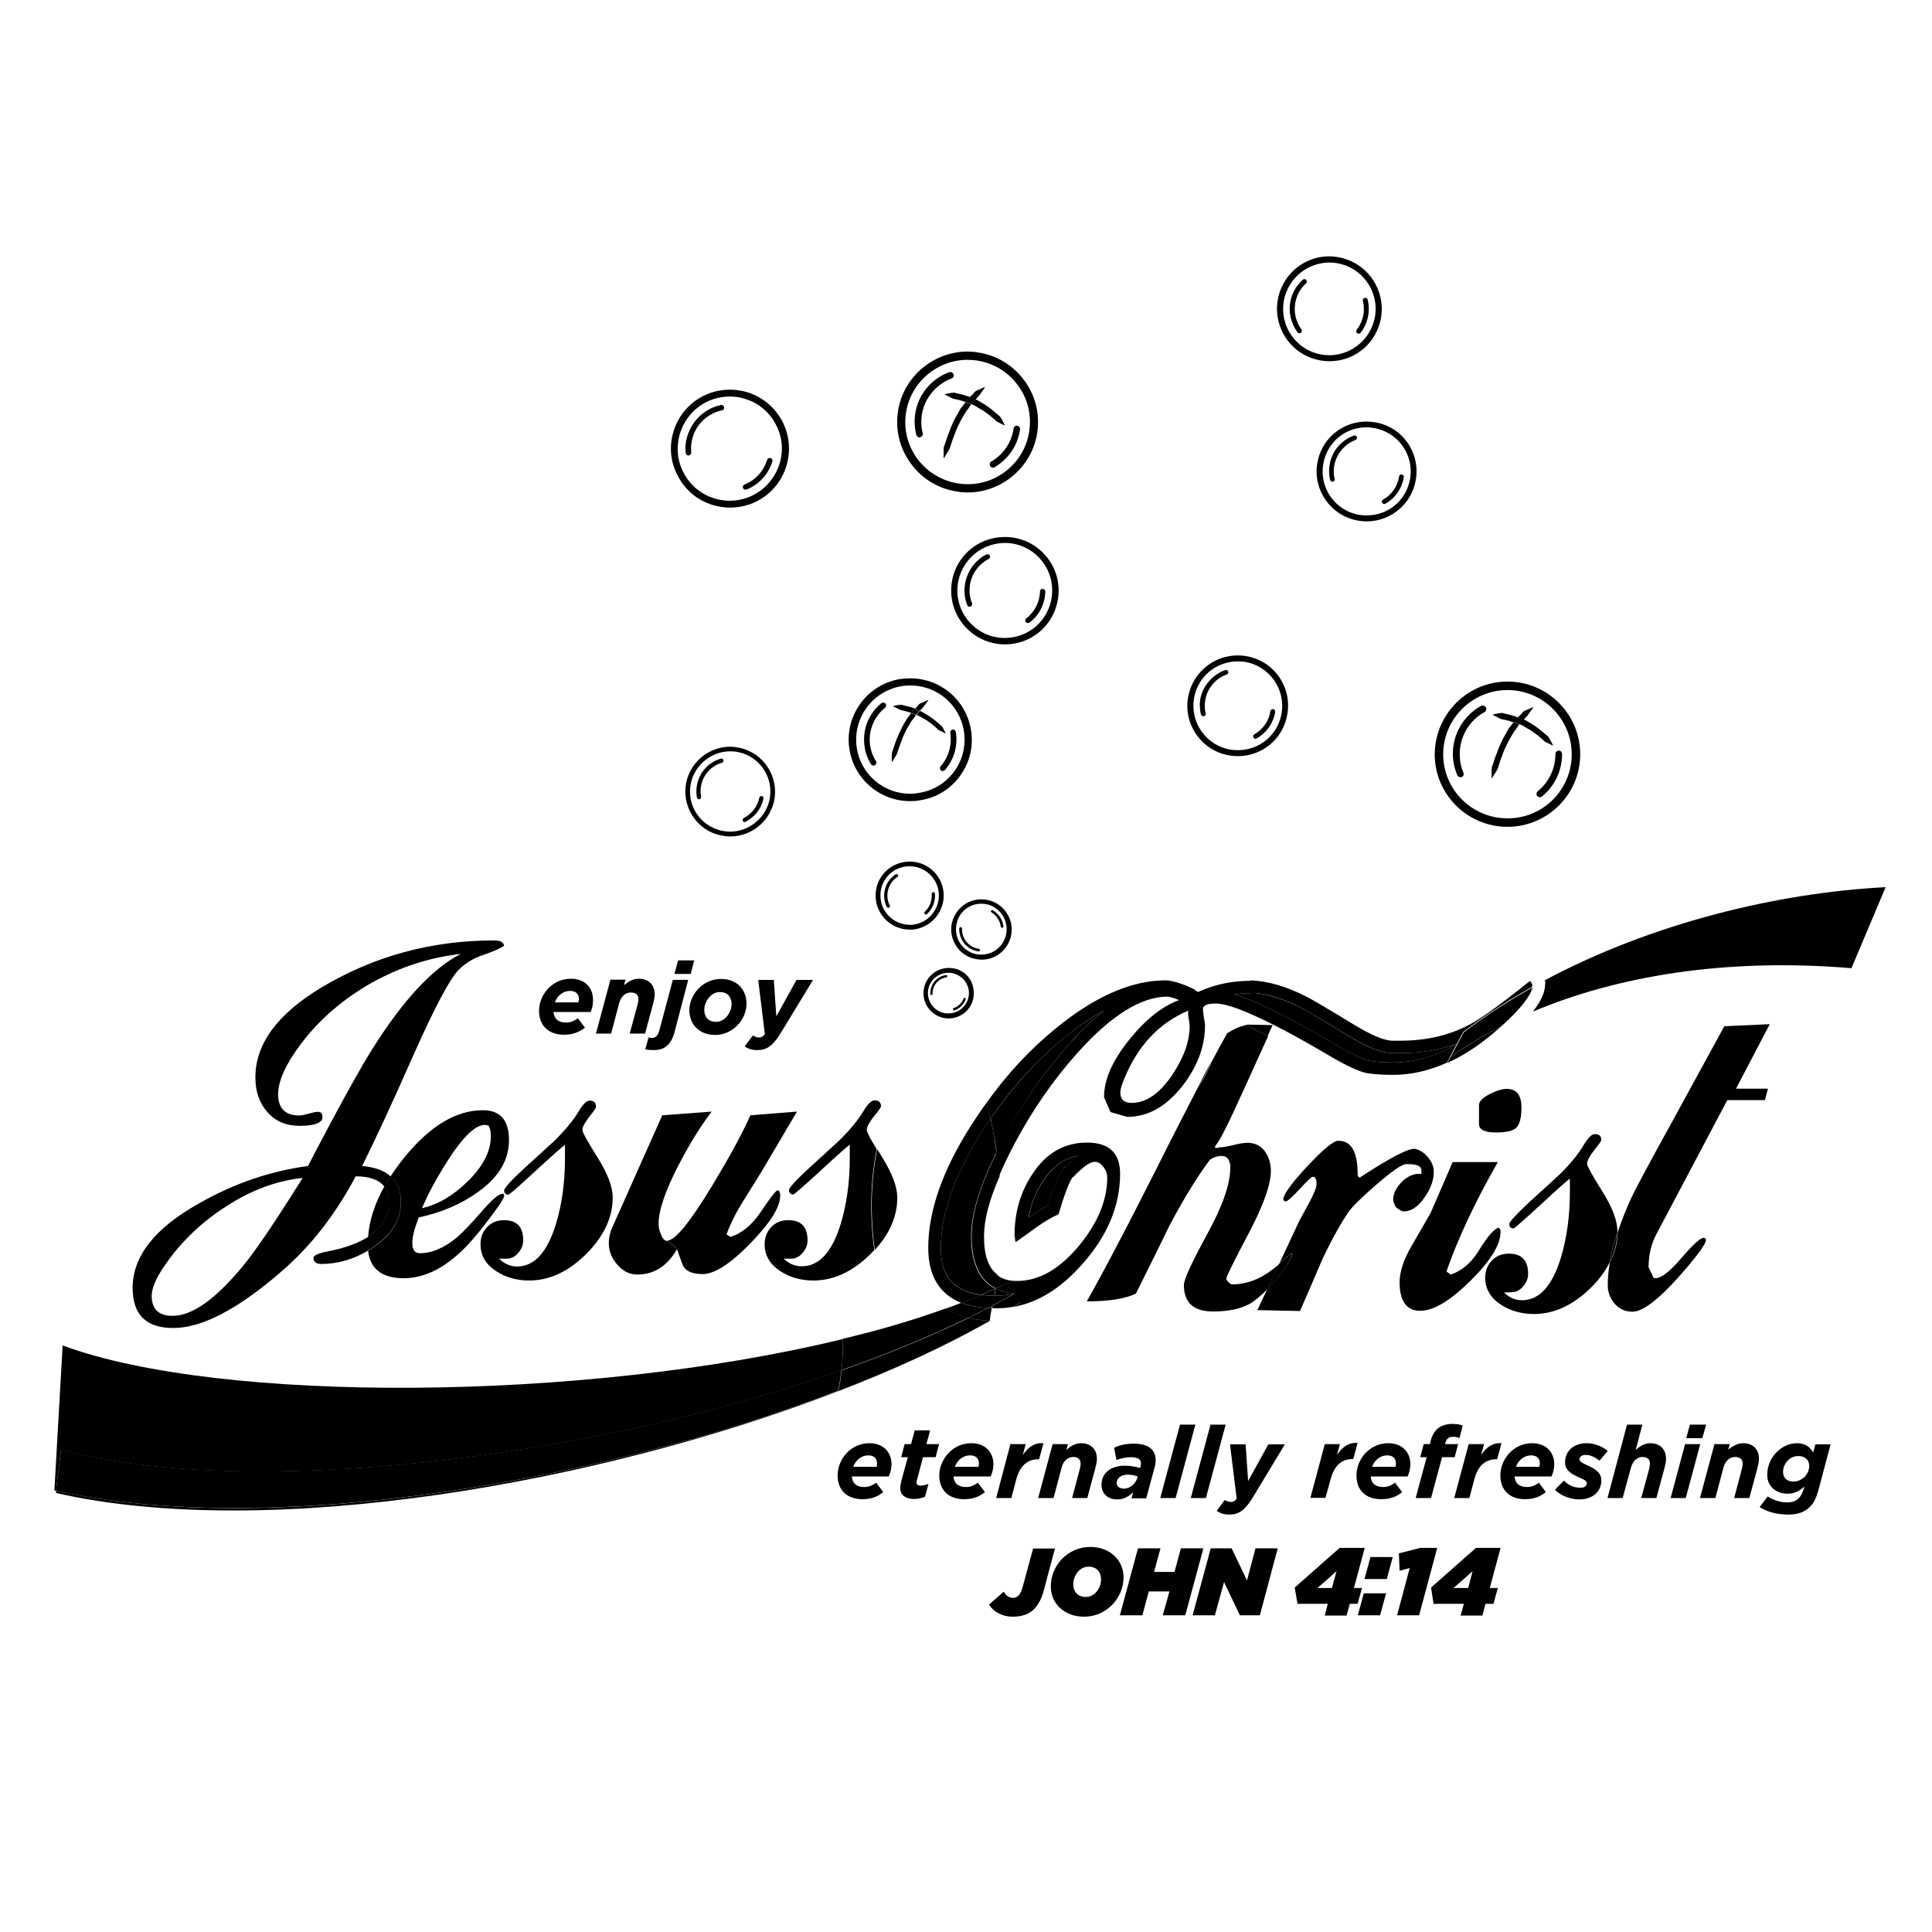 <svg version="1.1" id="Layer_1" xmlns="http://www.w3.org/2000/svg" xmlns:xlink="http://www.w3.org/1999/xlink" x="0px" y="0px"
	 width="70px" height="70px" viewBox="0 0 832.5 841.9" enable-background="new 0 0 832.5 841.9" xml:space="preserve">
<path class="dsn_path_col" fill="rgb(0, 0, 0)" d="M817,386.6l-14.9,35.3c-55.5-4.6-102.4,3.6-138.8,18.9c3.5-4.5,5.2-8.2,5.3-11.6l0.1-1.4l-0.3-0.6
	C714.8,402.4,769.8,389,817,386.6z"/>
<path class="dsn_path_col" fill="rgb(0, 0, 0)" d="M716.6,557c2.6,0,6.4-2.9,11.4-8.8c5-5.8,8.2-8.8,9.7-8.8c0.6,0,1,0.3,1,0.9c0,1.5-2.7,5.4-8.2,11.9
	c-10.9,12.9-18.9,19.4-23.8,19.4c-3.1,0-5.7-1.1-7.7-3.4c-2-2.3-3.1-5-3.1-8.1c0-3.1,0.3-6.4,0.9-9.9c2.2-4.2,3.3-8.6,3.4-13.1
	c1.5-4.5,3.3-9.2,5.6-14.3c1.5-3.4,7.6-14.9,18.5-34.6l22.4-41l19.8-0.9l-14.7,28.1h13.9l-1.3,5H748l-31,58.6
	c-2.2,4.2-3.3,9-3.3,14.2l2.1,4.5C716.2,557,716.5,557,716.6,557z"/>
<path class="dsn_path_col" fill="rgb(0, 0, 0)" d="M696.7,550.3c0.7-4.1,1.8-8.5,3.4-13.1C699.9,541.7,698.8,546.1,696.7,550.3z"/>
<path class="dsn_path_col" fill="rgb(0, 0, 0)" d="M658.3,482.7c0,4.4-0.8,7.2-2.2,8.7c-1.5,1.4-4.4,2.1-8.8,2.1c-5,0-7.5-1.2-7.5-3.7v-8.2c0-1.6,1.5-3.2,4.6-4.8
	c3.1-1.6,5.6-2.3,7.5-2.3C656.2,474.5,658.3,477.2,658.3,482.7z"/>
<path class="dsn_path_col" fill="rgb(0, 0, 0)" d="M650.7,563.2c2.2,2.2,4.8,3.4,7.8,3.4c7.6,0,13.2-6.2,17-18.6c2.6-8.7,3.9-18.2,3.9-28.4v-6c-1.2,0.9-5.6,4.7-12.9,11.5
	c-7.4,6.8-11.3,10.2-11.6,10.2c-1.2,0-1.9-0.6-1.9-1.9c0-1,3.1-4.3,9.3-10.1c4.1-3.7,8.3-7.5,12.5-11.4c4.6-4.5,8.1-8.7,10.6-12.9
	c1.9-3.2,3.5-4.8,4.9-4.8c1.9,0,2.8,0.9,2.8,2.6c0,0.4-1,1.8-3.1,4.4c-2,2.6-3.1,4.5-3.1,5.9c0,1,2.2,5,6.6,12
	c4.4,7,6.6,12.8,6.6,17.4c0,0.2,0,0.4,0,0.6c-1.6,4.6-2.7,9-3.4,13.1c-1.9,3.8-4.6,7.4-8.1,10.9c-7.7,7.6-16,11.5-24.8,11.5
	c-5.4,0-10.1-1.3-14.2-3.9c-4.7-3-7.1-7-7.1-11.9c0-3,1-5.5,2.9-7.5c1.9-2,4.4-3,7.4-3c5.6,0,8.4,2.9,8.4,8.8c0,2-0.7,3.8-2.2,5.5
	c-1.4,1.7-3.1,2.5-5.1,2.5C652.6,563.2,651.5,563.2,650.7,563.2z"/>
<path class="dsn_path_col" fill="rgb(0, 0, 0)" d="M665.4,344.8c4.9-4,7.7-9.9,7.7-16.2c0-0.8,0.6-1.5,1.5-1.5c0.8,0,1.4,0.7,1.4,1.5c0,7.2-3.2,14-8.8,18.5
	c-0.3,0.2-0.6,0.3-0.9,0.3c-0.4,0-0.9-0.2-1.2-0.6C664.7,346.2,664.8,345.3,665.4,344.8z"/>
<path class="dsn_path_col" fill="rgb(0, 0, 0)" d="M639.5,545.3c3.5-5.7,6.2-9.1,8.4-10.2h0.7c0.4,0.4,0.6,0.9,0.6,1.7c0,5.6-4.4,12.7-13.2,21.4c-8.8,8.7-16.1,13-21.8,13
	c-6,0-9-4.2-9-12.5c0-4.4,1.7-9.6,5-15.4l8.4-14.5c1-2.2,4.2-9.7,9.7-22.4h19.7c-10.1,17.7-17.5,33.6-22.4,47.7l1.9,1.3
	C632.3,553.8,636.3,550.4,639.5,545.3z"/>
<path class="dsn_path_col" fill="rgb(0, 0, 0)" d="M627.4,460.6c6.7-4.7,14.1-9.2,22-13.3c-7.8,7.1-15.6,12.4-23.5,15.9L627.4,460.6z"/>
<path class="dsn_path_col" fill="rgb(0, 0, 0)" d="M650.1,446.7c-0.2,0.2-0.5,0.4-0.7,0.6c-8,4.1-15.3,8.5-22,13.3l-1.4,2.7l7.1-13.4c9.4-7.2,19.4-13.7,30-19.6
	C662.2,434.1,657.9,439.6,650.1,446.7z"/>
<path class="dsn_path_col" fill="rgb(0, 0, 0)" d="M642.8,308.3c0.4,0.7,0.1,1.6-0.6,2c-6.7,3.7-10.8,10.7-10.8,18.3c0,2.8,0.5,5.6,1.6,8.1c0.3,0.8,0,1.7-0.8,1.9
	c-0.2,0.1-0.4,0.1-0.5,0.1c-0.6,0-1.1-0.4-1.4-0.9c-1.2-3-1.9-6.1-1.9-9.3c0-8.7,4.7-16.7,12.3-20.9
	C641.5,307.3,642.4,307.6,642.8,308.3z"/>
<path class="dsn_path_col" fill="rgb(0, 0, 0)" d="M680.2,328.7c0-15.4-12.5-28-28-28c-15.4,0-28,12.6-28,28c0,15.4,12.5,27.9,28,27.9C667.7,356.7,680.2,344.1,680.2,328.7z
	 M652.2,297c17.5,0,31.7,14.2,31.7,31.7c0,17.4-14.2,31.6-31.7,31.6s-31.7-14.2-31.7-31.6C620.6,311.2,634.8,297,652.2,297z"/>
<path class="dsn_path_col" fill="rgb(0, 0, 0)" d="M772.3,641.4c0,2.8,1.8,4.2,4.5,4.2c3.7,0,6.9-3.1,6.9-6.8c0-2.7-1.9-4.3-4.7-4.3C775.3,634.4,772.3,637.8,772.3,641.4z
	 M765.4,642.7c0-7.8,6.4-13.8,12.9-13.8c4,0,5.9,1.9,7.1,4.1l1-3.6h6.6l-5,18.9c-1.3,4.7-2.2,6.6-4.1,8.4c-2.2,2.2-5.1,3.3-9.4,3.3
	c-4.8,0-9.3-1.2-12.4-3.3l3.5-4.6c2.5,1.6,5.5,2.6,8.5,2.6c2.2,0,3.8-0.6,5.1-1.9c1-1,1.6-2.4,2.2-4.2l0.2-0.8
	c-2.5,2.2-4.5,3.1-7.4,3.1C769.6,650.9,765.4,648,765.4,642.7z"/>
<path class="dsn_path_col" fill="rgb(0, 0, 0)" d="M605,207.6c0.1-0.6,0.6-1,1.2-0.8c0.6,0.1,1,0.6,0.8,1.2c-0.8,4.9-3.7,9.1-8,11.5c-0.1,0.1-0.3,0.1-0.5,0.1
	c-0.4,0-0.7-0.2-0.9-0.5c-0.3-0.5-0.1-1.1,0.4-1.4C601.8,215.6,604.3,211.9,605,207.6z"/>
<path class="dsn_path_col" fill="rgb(0, 0, 0)" d="M591.3,130.6c1.2,5,0.1,10.3-3.1,14.4c-0.2,0.3-0.5,0.4-0.8,0.4c-0.3,0-0.5-0.1-0.7-0.2c-0.5-0.4-0.6-1-0.2-1.5
	c2.8-3.6,3.8-8.2,2.7-12.6c-0.1-0.6,0.2-1.2,0.8-1.3C590.6,129.7,591.1,130,591.3,130.6z"/>
<path class="dsn_path_col" fill="rgb(0, 0, 0)" d="M754.9,628.9c4.2,0,6.9,2.6,6.9,6.8c0,1.3-0.4,3-0.8,4.5l-3.4,12.6H751l3.4-12.9c0.2-0.7,0.3-1.5,0.3-2.1
	c0-1.9-1.2-2.9-3.3-2.9c-2.6,0-4.3,1.9-5.1,4.7l-3.5,13.2h-6.7l6.3-23.5h6.7l-0.7,2.4C750.2,630.3,752.3,628.9,754.9,628.9z"/>
<polygon class="dsn_path_col" fill="rgb(0, 0, 0)" points="738.8,620.8 737.1,626.7 730.1,626.7 731.7,620.8 "/>
<path class="dsn_path_col" fill="rgb(0, 0, 0)" d="M617.4,504.1c1.8,2.1,2.7,4.3,2.7,6.5c0,3.6-1.3,7.3-3.9,11c-2.8,4.2-5.9,6.3-9.3,6.3c-0.6,0-1.7-0.6-3.4-1.9
	c-0.7-1.5-1.1-2.6-1.1-3.2c0-2.8,1.4-5.5,4.1-8.1c2.7-2.5,5.5-3.5,8.2-3.1v-1.7c0-1.7-1.9-2.6-5.6-2.6H608c-1.8,0-6,3-12.8,8.8
	c-6.8,5.9-10.9,10-12.4,12.2c-3.7,5.6-7.6,12.6-11.5,21c-3.1,7.3-6.3,14.7-9.5,22l-18.6-0.4l4.5-9.5c0.9-1,1.9-2,2.9-3.1
	c4.5-5.1,7.1-9.1,7.7-11.9l-0.4-0.2c-2,1.7-3.8,3.2-5.1,4.4l8.7-18.6c1-1.9,2.5-4.6,4.5-8.3c2-3.7,3-6.3,3-7.9c0-2-0.6-3-1.7-3
	c-0.5,0-2.4,1.8-5.7,5.4c-3.3,3.6-5.4,5.4-6.2,5.4c-0.1-0.2-0.4-0.3-0.7-0.4l-0.2-0.6c0.1-2.2,3.6-7,10.5-14.4
	c6.9-7.4,11.4-11.1,13.5-11.1c5.6,0,8.4,4.8,8.4,14.3c0,1.1,0.3,1.7,1,1.7c12.7-8.3,20.6-12.5,23.7-12.5
	C613.6,500.9,615.6,502,617.4,504.1z"/>
<path class="dsn_path_col" fill="rgb(0, 0, 0)" d="M576.7,203c-0.3,1.9-0.3,3.8,0.2,5.7c0.1,0.5-0.2,1.1-0.7,1.2c-0.1,0-0.2,0-0.3,0c-0.4,0-0.9-0.3-1-0.8
	c-0.5-2.2-0.6-4.3-0.2-6.5c0.9-5.9,5-10.8,10.6-12.8c0.5-0.2,1.1,0.1,1.3,0.6c0.2,0.5-0.1,1.1-0.6,1.3
	C581.1,193.6,577.6,197.9,576.7,203z"/>
<polygon class="dsn_path_col" fill="rgb(0, 0, 0)" points="736.2,629.3 729.9,652.8 723.3,652.8 729.6,629.3 "/>
<path class="dsn_path_col" fill="rgb(0, 0, 0)" d="M612.3,208.9c-1.7,10.6-10.8,18.3-21.5,18.3c-1.2,0-2.3-0.1-3.5-0.3c-11.8-1.9-19.9-13.1-18-24.9
	c1.7-10.6,10.7-18.3,21.5-18.3c1.1,0,2.3,0.1,3.5,0.3C606.2,185.8,614.2,197,612.3,208.9z M590.9,224.6c9.5,0,17.4-6.8,18.9-16.1
	c1.7-10.4-5.4-20.3-15.9-22c-1-0.2-2.1-0.3-3.1-0.3c-9.5,0-17.4,6.8-18.9,16.2c-1.7,10.4,5.4,20.3,15.9,22
	C588.8,224.5,589.9,224.6,590.9,224.6z"/>
<path class="dsn_path_col" fill="rgb(0, 0, 0)" d="M550.5,558.5c-1,1.1-2,2.2-2.9,3.1l5.1-10.9c1.4-1.2,3.1-2.6,5.1-4.4l0.4,0.2C557.6,549.4,555.1,553.4,550.5,558.5z"/>
<path class="dsn_path_col" fill="rgb(0, 0, 0)" d="M549.9,446.7l-2.2,4.7c-3.9-2-7.2-3.5-9.9-4.7c0.7-0.1,1.2-0.2,1.8-0.2C540.1,446.5,543.5,446.6,549.9,446.7z"/>
<path class="dsn_path_col" fill="rgb(0, 0, 0)" d="M630.3,454.8c-9.3,5.5-18.7,8.2-27.9,8.2c-4.2,0-7.5-0.2-10-0.7c-1.7-0.3-5.9-1.6-15.5-7.3c-23.6-13.8-36.3-19.5-43.8-21.7
	c2.3-0.3,4.7-0.5,7-0.5l1.8-0.1c6.1,0.6,12.9,2.7,20.4,6.5c1.1,0.5,5.1,2.8,20.6,12.2c8.4,5.1,14.5,7.5,19.3,7.5h3.5
	C614.5,458.9,622.7,457.5,630.3,454.8z"/>
<path class="dsn_path_col" fill="rgb(0, 0, 0)" d="M559.9,138.1c0.5,2,1.3,3.8,2.5,5.4c0.3,0.5,0.3,1.1-0.2,1.5c-0.2,0.1-0.4,0.2-0.7,0.2c-0.3,0-0.7-0.2-0.8-0.4
	c-1.4-1.9-2.3-3.9-2.9-6.2c-1.5-6.1,0.5-12.5,5.2-16.7c0.4-0.4,1.1-0.4,1.5,0.1c0.4,0.4,0.4,1.1-0.1,1.5
	C560.4,127.1,558.7,132.7,559.9,138.1z"/>
<path class="dsn_path_col" fill="rgb(0, 0, 0)" d="M579.3,154.2c10.8-2.6,17.5-13.5,14.9-24.3c-2.2-9.1-10.3-15.5-19.6-15.5c-1.6,0-3.1,0.2-4.7,0.6
	c-10.8,2.6-17.5,13.5-14.9,24.3c2.2,9.1,10.2,15.5,19.6,15.5C576.2,154.8,577.7,154.6,579.3,154.2z M596.8,129.3
	c2.9,12.3-4.6,24.6-16.9,27.5c-1.7,0.4-3.5,0.6-5.3,0.6c-10.6,0-19.7-7.2-22.2-17.5c-2.9-12.3,4.6-24.6,16.9-27.6
	c1.7-0.4,3.5-0.6,5.3-0.6C585.2,111.8,594.3,119,596.8,129.3z"/>
<path class="dsn_path_col" fill="rgb(0, 0, 0)" d="M721.3,635.7c0,1.3-0.4,3-0.8,4.5l-3.4,12.6h-6.6l3.5-12.9c0.1-0.7,0.3-1.5,0.3-2.1c0-1.9-1.2-2.9-3.2-2.9
	c-2.6,0-4.3,1.9-5.1,4.7l-3.6,13.2h-6.6l8.5-32h6.7l-2.9,11c1.7-1.5,3.8-2.9,6.4-2.9C718.6,628.9,721.3,631.5,721.3,635.7z"/>
<path class="dsn_path_col" fill="rgb(0, 0, 0)" d="M539.4,568.4c-4,2.1-9.1,3.1-15.5,3.1c-8.4,0-12.7-3.8-12.7-11.5c0-2.5,3.4-9.8,10.1-22.1c6.7-12.2,10.1-21.9,10.1-28.8
	v-2.2l-0.2,0.2c-0.3-2.2-1.5-3.4-3.7-3.4c-0.3,0-0.5,0-0.8,0.1l-0.3-3.8c1.3,0,3.4-0.3,6.2-1c2.8-0.7,4.9-1,6.3-1
	c3.2,0,5.7,1.2,7.5,3.6c1.8,2.5,2.7,5.3,2.7,8.7c0,5.8-3.2,14.9-9.7,27.2c-6.5,12.3-9.7,18.8-9.7,19.6c0,0.7,0.7,1.6,2.2,2.6
	c6.5,0,12.4-2.2,17.9-6.5c0.7-0.5,1.7-1.3,2.9-2.3l-5.1,10.9C544.4,565,541.7,567.2,539.4,568.4z"/>
<path class="dsn_path_col" fill="rgb(0, 0, 0)" d="M526.7,503.8c-1.4,0.1-2.8,0.7-4.2,1.6c-5.7,7.7-11.5,17.2-17.5,28.5c-1.4,3-6.3,12.9-14.7,29.8c-4.5,2.2-11.6,3.4-21.4,3.4
	c4-7.1,8.9-16.2,14.7-27.3c4.8-9.1,10.1-19.6,16.1-31.4c6.7-13.4,12.7-25,17.8-34.9c2.6-3.6,4.5-7.4,6-11.2v0
	c2.5-4.6,4.6-8.6,6.6-12.1c2.9-1.8,5.6-3,7.9-3.4c2.7,1.2,6,2.7,9.9,4.7l-10.5,23.1c-6.8,15.1-10.9,23.2-12.3,24.4l-0.4,0.8l0.2,0.4
	h1.7L526.7,503.8z"/>
<path class="dsn_path_col" fill="rgb(0, 0, 0)" d="M550.1,309c0.6,0.1,0.9,0.6,0.9,1.2c-0.8,4.9-3.8,9.2-8.1,11.6c-0.2,0.1-0.4,0.1-0.5,0.1c-0.4,0-0.7-0.2-0.9-0.5
	c-0.3-0.5-0.1-1.1,0.4-1.4c3.8-2.2,6.4-5.9,7-10.2C549.1,309.3,549.6,308.9,550.1,309z"/>
<path class="dsn_path_col" fill="rgb(0, 0, 0)" d="M517.4,473.5c2.1-4.1,4.1-7.8,6-11.2C521.9,466.1,519.9,469.8,517.4,473.5z"/>
<path class="dsn_path_col" fill="rgb(0, 0, 0)" d="M686.7,638.4c3.1,1.4,6.4,3,6.4,6.7c0,5.1-4,8.3-9.6,8.3c-3.6,0-7.8-1.4-10.6-4.2l3.9-4c2.4,2.5,5.1,3.1,7.2,3.1
	c1.7,0,2.8-0.7,2.8-2c0-0.9-1.1-1.5-2.7-2.2c-3.7-1.6-6.8-3.1-6.8-6.9c0-4.7,3.6-8.3,9.4-8.3c3.8,0,7.3,1.7,9.2,3.4l-3.6,4.2
	c-2.3-1.8-4.2-2.5-6.1-2.5c-1.6,0-2.6,0.8-2.6,2C683.6,636.8,684.7,637.5,686.7,638.4z"/>
<path class="dsn_path_col" fill="rgb(0, 0, 0)" d="M529.2,292c0.5-0.2,1.1,0.1,1.3,0.6c0.2,0.6-0.1,1.1-0.6,1.3c-5,1.8-8.6,6.1-9.4,11.3c-0.3,1.9-0.3,3.9,0.2,5.7
	c0.1,0.6-0.2,1.1-0.8,1.2c-0.1,0-0.1,0-0.3,0c-0.4,0-0.9-0.3-1-0.8c-0.5-2.1-0.6-4.4-0.3-6.5C519.4,298.9,523.6,294,529.2,292z"/>
<path class="dsn_path_col" fill="rgb(0, 0, 0)" d="M553.8,310.7c1.7-10.6-5.5-20.5-16-22.3c-1.1-0.1-2.1-0.2-3.1-0.2c-9.5,0-17.6,6.8-19.1,16.2c-1.7,10.6,5.4,20.5,16,22.3
	c1,0.1,2.1,0.2,3.1,0.2C544.3,326.9,552.3,320.1,553.8,310.7z M534.7,285.6c1.2,0,2.4,0.1,3.5,0.3c12,1.9,20.1,13.2,18.1,25.2
	c-1.7,10.7-10.8,18.4-21.6,18.4c-1.2,0-2.4-0.1-3.6-0.3c-11.9-1.9-20.1-13.2-18.1-25.2C514.8,293.4,523.9,285.6,534.7,285.6z"/>
<path class="dsn_path_col" fill="rgb(0, 0, 0)" d="M637,684.7l-8.3,7.3h6.4L637,684.7z M649.2,674.5l-4.7,17.5h3.5l-1.9,6.9h-3.5l-1.3,5.1h-9.5l1.4-5.1H620l-1.1-7.1
	l19.6-17.3H649.2z"/>
<path class="dsn_path_col" fill="rgb(0, 0, 0)" d="M655.3,643.4c0.2,2.8,1.9,4.6,5.4,4.6c1.8,0,3.3-0.5,5.2-1.9l3,4.1c-2.1,1.8-5,3.1-9,3.1c-6.7,0-10.8-3.9-10.8-10.4
	c0-6.8,5.5-14,13.9-14c6.1,0,9.6,4,9.6,9.2c0,1.6-0.4,3.5-1.2,5.3H655.3z M662.5,634.2c-3,0-5.5,2-6.6,5h10.2
	c0.1-0.4,0.2-0.9,0.2-1.5C666.4,635.8,665.2,634.2,662.5,634.2z"/>
<polygon class="dsn_path_col" fill="rgb(0, 0, 0)" points="604.9,676.9 614.3,674.5 621.6,674.5 613.7,703.9 604.1,703.9 609.6,683.3 605.2,684.5 "/>
<polygon class="dsn_path_col" fill="rgb(0, 0, 0)" points="602.2,678.5 599.6,688.1 589.9,688.1 592.5,678.5 "/>
<path class="dsn_path_col" fill="rgb(0, 0, 0)" d="M476.5,440.3c-5,3.9-10.1,8.8-15.3,14.7c-10.9,12.2-20.5,25.9-28.3,40.7c-1.2,2.2-2.3,4.3-3.3,6.4c-0.2-1.2-0.3-2.3-0.5-3.5
	c-0.7-4.2-1.4-7.8-2.1-11.1c9.5-13.9,20.4-25.9,32.5-35.7C465.2,447.2,471,443.3,476.5,440.3z"/>
<polygon class="dsn_path_col" fill="rgb(0, 0, 0)" points="599.3,694.3 596.7,703.9 587,703.9 589.6,694.3 "/>
<path class="dsn_path_col" fill="rgb(0, 0, 0)" d="M640.7,634.1c2.3-3.5,5.1-5.5,8.9-5.2l-1.9,7h-0.4c-4.4,0-7.9,2.5-9.5,8.6l-2.2,8.3H629l6.3-23.5h6.7L640.7,634.1z"/>
<path class="dsn_path_col" fill="rgb(0, 0, 0)" d="M506.2,468.3c5-7.5,7.5-14.5,7.5-21.2c0-0.6-0.1-1.7-0.4-3.2c-0.3-1.5-0.3-2.7-0.2-3.5c-13,5.5-22.4,15.7-28.3,30.7
	c-0.9,2.3-1.3,3.9-1.3,5c0,3,1.7,4.5,4.9,4.5C494.8,480.6,500.7,476.5,506.2,468.3z M602.4,463c9.2,0,18.6-2.8,27.9-8.2
	c-7.6,2.7-15.8,4.1-24.5,4.1h-3.5c-4.7,0-10.9-2.4-19.3-7.5c-15.5-9.4-19.6-11.7-20.6-12.2c-7.4-3.8-14.3-6-20.4-6.5l-1.8,0.1
	c-2.4,0-4.8,0.2-7,0.5c7.4,2.2,20.2,7.9,43.8,21.7c9.6,5.7,13.8,7.1,15.5,7.3C594.9,462.8,598.2,463,602.4,463z M461.2,455
	c5.3-5.9,10.3-10.8,15.3-14.7c-5.6,3-11.3,6.9-17.1,11.6c-12.1,9.8-23,21.7-32.5,35.7c-0.6-2.4-1.2-4.6-1.8-6.9
	c9.1-12.8,19.4-23.8,30.8-33c16.9-13.7,32.7-20.5,47.4-20.5c1.7,0,4.2,0.6,7.3,1.7c3.1,1.1,5.3,2.2,6.7,3.4
	c7.2-3.3,14.8-4.9,22.9-4.9v-0.2c7.5,0.3,15.7,2.6,24.6,7.2c2,1,9,5.1,21,12.4c7.3,4.4,12.8,6.7,16.4,6.7h3.5
	c11.3,0,21.5-2.4,30.5-7.3c4.9-2.6,13.4-8.8,25.5-18.5h0.7v0.2l0.6,1.1c0,0.4-0.1,0.7-0.1,1.1c-10.6,5.9-20.6,12.5-30,19.6
	l-7.1,13.4h0c-7.8,3.5-15.6,5.3-23.5,5.3c-4.5,0-8.1-0.3-11-0.7c-3.6-0.6-9.4-3.3-17.3-8c-9.2-5.4-17.2-9.9-24.1-13.3
	c-11.9-6-20.2-9.1-24.8-9.1c-3.7,0-5.6,0.8-5.6,2.4c0,0.7,0.1,1.9,0.4,3.6c0.3,1.6,0.5,2.8,0.5,3.5c0,9.2-3.3,18-9.9,26.5
	c-7,8.9-15,13.4-24,13.4l-7.3-2.1l-2.8-6.5c0-7.6,3.6-15.8,10.8-24.8c7.2-9,14.5-14.8,21.9-17.5c-2.5-1-4.2-1.5-5-1.5
	c-11.5,0-24.5,8.1-39,24.2c-10.7,11.9-19.9,25.2-27.6,39.7c-2.7,5.1-5,9.9-6.9,14.4c-0.3-3.5-0.7-7.1-1.2-10.6c1-2,2.1-4.2,3.3-6.4
	C440.7,480.9,450.3,467.2,461.2,455z"/>
<path class="dsn_path_col" fill="rgb(0, 0, 0)" d="M458.1,510.1c-1.2,1.8-3,5.3-6,15.2c-2.6,1.3-5.3,3-8.1,5l-0.4,0.3c0.9-6,3.1-11.3,6.5-16.3c4.1-6.1,9-9.6,15.1-10.7
	c-1.6,1.2-3.4,2.8-5.4,4.8l-0.9,0.4L458.1,510.1z"/>
<path class="dsn_path_col" fill="rgb(0, 0, 0)" d="M440.4,567.2c-1.1,0.7-2.2,1.4-3.4,2.2c0,0,0,0-0.1,0C438.1,568.7,439.3,568,440.4,567.2z"/>
<path class="dsn_path_col" fill="rgb(0, 0, 0)" d="M440.4,567.2c-1.1,0.7-2.3,1.4-3.4,2.2h0c-2.4,0.5-4.9,0.7-7.4,0.7c-0.7,0-1.4,0-2-0.1c0-0.3,0.1-0.6,0.2-1
	c3.1-1.7,6-3.3,9-4.9c0.2,0.3,0.4,0.6,0.6,0.8c0.3,0.3,0.6,0.7,0.9,0.9C438.8,566.4,439.6,566.8,440.4,567.2z"/>
<path class="dsn_path_col" fill="rgb(0, 0, 0)" d="M437.2,564.9c0.3,0.3,0.6,0.6,0.9,0.9C437.8,565.6,437.5,565.2,437.2,564.9z"/>
<path class="dsn_path_col" fill="rgb(0, 0, 0)" d="M438,563.6c-0.5,0.1-1,0.2-1.5,0.3c-0.1-0.1-0.2-0.3-0.3-0.4C436.8,563.6,437.4,563.6,438,563.6z"/>
<path class="dsn_path_col" fill="rgb(0, 0, 0)" d="M628.5,626.1c-1.8,0-2.8,0.8-3.3,2.5l-0.2,0.7h5.7l-1.5,5.7h-5.5l-4.8,17.8h-6.7L617,635h-2.8l1.5-5.7h2.7l0.3-1.3
	c1.3-5.2,4.6-7.5,9.5-7.5c1.9,0,3.5,0.3,4.5,0.7l-1.4,5.5C630.5,626.3,629.4,626.1,628.5,626.1z"/>
<path class="dsn_path_col" fill="rgb(0, 0, 0)" d="M436.2,563.5c0.1,0.1,0.2,0.3,0.3,0.4c-2.3,0.4-4.6,0.7-6.9,0.7c-0.3,0-0.6,0-0.9,0c0.2-1,0.3-2.1,0.5-3.1
	C431.5,562.7,433.9,563.3,436.2,563.5z"/>
<path class="dsn_path_col" fill="rgb(0, 0, 0)" d="M459.7,508.4c1.9-2,3.7-3.6,5.4-4.8c-6,1.1-11,4.6-15.1,10.7c-3.4,5-5.5,10.3-6.5,16.3l0.4-0.3c2.8-2,5.5-3.6,8.1-5
	c3-9.9,4.8-13.4,6-15.2l0.8-1.2L459.7,508.4z M463,512.9l-0.4,0.2c-1.6,2.5-3.6,7.8-6,16c-3,1.4-6.2,3.2-9.5,5.6l-8.9,6.4h-0.4
	c-0.2-1.5-0.4-2.4-0.4-2.8c0-10.2,2.7-19.2,8-27c5.9-8.9,13.8-13.4,23.5-13.4c9.7,0,14.5,4.5,14.5,13.6c0,13.9-5.5,27.1-16.6,39.5
	c-9.2,10.4-19.1,16.6-29.9,18.5c1.1-0.7,2.3-1.5,3.4-2.2c-0.8-0.4-1.6-0.9-2.2-1.4c-0.3-0.3-0.7-0.6-0.9-0.9
	c-0.2-0.2-0.4-0.5-0.6-0.8c0-0.1-0.1-0.1-0.2-0.2c0.5-0.1,1-0.2,1.5-0.3c-0.6,0-1.2,0-1.8-0.1c-0.9-1.4-1.4-2.9-1.5-4.7
	c-1.8,0.9-3.7,1.8-5.6,2.6c0.3-2,0.6-4,0.8-5.9c2.2,1.8,5.1,2.6,8.7,2.6c9.6,0,18.6-5.2,27.2-15.6c8.1-9.9,12.1-19.8,12.1-29.6
	c0-1.5-0.5-3-1.7-4.5c-1.1-1.5-2.3-2.2-3.7-2.2C470.4,506.2,467.3,508.4,463,512.9z"/>
<path class="dsn_path_col" fill="rgb(0, 0, 0)" d="M434.7,558.8c0,1.8,0.6,3.3,1.5,4.7c-2.2-0.2-4.7-0.8-7.1-2v0C431,560.6,432.9,559.7,434.7,558.8z"/>
<path class="dsn_path_col" fill="rgb(0, 0, 0)" d="M429.5,564.6c2.3,0,4.7-0.2,6.9-0.7c0.1,0.1,0.1,0.1,0.2,0.2c-2.9,1.6-5.9,3.3-9,4.9c0.2-1,0.4-1.9,0.6-2.9
	c0.1-0.5,0.2-1.1,0.3-1.6C428.9,564.6,429.2,564.6,429.5,564.6z"/>
<path class="dsn_path_col" fill="rgb(0, 0, 0)" d="M577.7,684.7l-8.3,7.3h6.3L577.7,684.7z M588.8,692l-1.9,6.9h-3.4l-1.4,5.1h-9.5l1.3-5.1h-13.2l-1.2-7.1l19.6-17.3h10.9
	l-4.7,17.5H588.8z"/>
<path class="dsn_path_col" fill="rgb(0, 0, 0)" d="M405.3,543.8c0-14.8,5.9-31.6,17.6-50.2c1.3-2.1,2.6-4.1,4-6.1c0.8,3.2,1.5,6.8,2.1,11.1c0.2,1.2,0.3,2.3,0.5,3.5
	c-7.3,14.9-11,27-11,36.7c0,13.6,4.9,19.9,10.5,22.7v0c-2,0.9-4.1,1.8-6.2,2.7C407.5,562.1,405.3,552.4,405.3,543.8z"/>
<path class="dsn_path_col" fill="rgb(0, 0, 0)" d="M429.1,561.5c-0.2,1-0.3,2.1-0.5,3.1c-2,0-3.9-0.2-5.7-0.4C425,563.3,427.1,562.4,429.1,561.5z"/>
<path class="dsn_path_col" fill="rgb(0, 0, 0)" d="M427.6,569c-0.1,0.3-0.1,0.6-0.2,1c-0.6,0-1.1,0-1.7,0C426.4,569.6,427,569.3,427.6,569z"/>
<path class="dsn_path_col" fill="rgb(0, 0, 0)" d="M427.5,570c-0.4,1.8-0.7,3.7-0.9,5.5c-3.4-0.1-6.4-0.5-9.3-1.2c2.9-1.4,5.7-2.8,8.5-4.3C426.3,570,426.9,570.1,427.5,570z"
	/>
<path class="dsn_path_col" fill="rgb(0, 0, 0)" d="M426.8,575.5c-0.1,0-0.1,0.1-0.2,0.1C426.7,575.5,426.7,575.5,426.8,575.5L426.8,575.5z"/>
<path class="dsn_path_col" fill="rgb(0, 0, 0)" d="M426.7,575.5c0,0-0.1,0.1-0.1,0.1c0,0,0-0.1,0-0.1C426.6,575.5,426.7,575.5,426.7,575.5z"/>
<path class="dsn_path_col" fill="rgb(0, 0, 0)" d="M426.6,575.5C426.6,575.5,426.6,575.5,426.6,575.5c-0.4,0.3-0.8,0.6-1.2,0.8c-18.7,10.5-40.7,20.6-64.8,29.8
	c0.7-2.9,1.1-5.9,1.5-9c0,0,0,0,0,0c19.8-6.9,38.4-14.6,55.3-22.8C420.2,575,423.2,575.4,426.6,575.5z"/>
<path class="dsn_path_col" fill="rgb(0, 0, 0)" d="M425.8,570c-4.4-0.3-8.2-1-11.5-2.3c3-1.1,5.8-2.3,8.6-3.5c1.7,0.3,3.6,0.4,5.7,0.4c-0.1,0.5-0.2,1.1-0.3,1.6
	c-0.2,0.9-0.4,1.9-0.6,2.9C427,569.3,426.4,569.6,425.8,570z"/>
<path class="dsn_path_col" fill="rgb(0, 0, 0)" d="M450.8,257.8c-0.1,5.3-2.6,10.3-6.9,13.5c-0.2,0.1-0.4,0.2-0.7,0.2c-0.3,0-0.6-0.1-0.9-0.4c-0.4-0.5-0.3-1.2,0.2-1.6
	c3.7-2.9,5.9-7.2,6-11.8c0-0.6,0.4-1.1,1.1-1.1C450.4,256.7,450.8,257.2,450.8,257.8z"/>
<path class="dsn_path_col" fill="rgb(0, 0, 0)" d="M424.1,538.8c0,8.2,1.9,13.8,5.9,16.7c-0.3,2-0.5,4-0.8,5.9c-5.6-2.8-10.5-9.1-10.5-22.7c0-9.7,3.6-21.8,11-36.7
	c0.5,3.5,0.8,7.1,1.2,10.6C426.3,523,424.1,531.7,424.1,538.8z"/>
<path class="dsn_path_col" fill="rgb(0, 0, 0)" d="M407.3,570.2c2.9,1.8,6.2,3.1,10,4c-16.9,8.2-35.4,15.9-55.3,22.8c0.5-4.3,0.7-8.9,0.6-13.6
	C378.6,579.6,393.6,575.2,407.3,570.2z"/>
<path class="dsn_path_col" fill="rgb(0, 0, 0)" d="M417.3,574.3c-3.8-0.9-7.1-2.2-10-4c2.4-0.8,4.7-1.7,6.9-2.6c3.3,1.3,7.1,2,11.5,2.3C423,571.4,420.2,572.8,417.3,574.3z"/>
<path class="dsn_path_col" fill="rgb(0, 0, 0)" d="M599.8,634.2c-3,0-5.5,2-6.6,5h10.2c0.2-0.4,0.2-0.9,0.2-1.5C603.6,635.8,602.5,634.2,599.8,634.2z M586.4,642.9
	c0-6.8,5.5-14,13.9-14c6.1,0,9.6,4,9.6,9.2c0,1.6-0.4,3.5-1.2,5.3h-16.1c0.2,2.8,1.9,4.6,5.4,4.6c1.8,0,3.3-0.5,5.2-1.9l3.1,4.1
	c-2.1,1.8-5,3.1-9,3.1C590.4,653.3,586.4,649.4,586.4,642.9z"/>
<path class="dsn_path_col" fill="rgb(0, 0, 0)" d="M439.8,187.2c-1,6.9-5.1,12.9-11.1,16.4c-0.3,0.1-0.5,0.2-0.7,0.2c-0.5,0-1-0.3-1.2-0.7c-0.4-0.7-0.2-1.6,0.5-2
	c5.3-3.1,8.8-8.3,9.7-14.4c0.1-0.8,0.8-1.3,1.6-1.2C439.4,185.7,439.9,186.4,439.8,187.2z"/>
<path class="dsn_path_col" fill="rgb(0, 0, 0)" d="M428,396.7c2.5,1.5,4.2,4.1,4.6,6.9c0.1,0.3-0.2,0.6-0.5,0.7c0,0,0,0-0.1,0c-0.3,0-0.6-0.2-0.6-0.6c-0.4-2.5-1.8-4.8-4-6.1
	c-0.3-0.2-0.4-0.5-0.2-0.8C427.3,396.6,427.7,396.5,428,396.7z"/>
<path class="dsn_path_col" fill="rgb(0, 0, 0)" d="M399.8,543.8c0-15.9,6.1-33.6,18.5-53.1c2.2-3.4,4.4-6.8,6.8-10c0.7,2.2,1.3,4.5,1.8,6.9c-1.4,2-2.7,4-4,6.1
	c-11.7,18.5-17.6,35.4-17.6,50.2c0,8.6,2.2,18.3,17.6,20.4c-2.8,1.2-5.7,2.4-8.6,3.5C404.7,564,399.8,556,399.8,543.8z"/>
<path class="dsn_path_col" fill="rgb(0, 0, 0)" d="M416.8,263.7c-0.9-2.2-1.3-4.5-1.2-6.9c0.2-6.4,3.8-12.2,9.5-15.2c0.5-0.2,1.2-0.1,1.5,0.5c0.3,0.6,0.1,1.2-0.5,1.5
	c-5,2.6-8.2,7.7-8.3,13.3c-0.1,2,0.3,4.1,1.1,6c0.2,0.5-0.1,1.2-0.6,1.4c-0.1,0-0.3,0.1-0.4,0.1C417.4,264.4,417,264.2,416.8,263.7z
	"/>
<path class="dsn_path_col" fill="rgb(0, 0, 0)" d="M566.3,652.8l6.3-23.5h6.6l-1.3,4.7c2.4-3.5,5.1-5.5,9-5.2l-1.9,7h-0.3c-4.5,0-7.8,2.5-9.5,8.6l-2.3,8.3H566.3z"/>
<polygon class="dsn_path_col" fill="rgb(0, 0, 0)" points="528.7,689.4 524.7,703.9 515,703.9 522.9,674.7 532,674.7 538.7,688.7 542.4,674.7 552.1,674.7 544.3,703.9 
	535.6,703.9 "/>
<path class="dsn_path_col" fill="rgb(0, 0, 0)" d="M418,413.3c-3-1.8-4.8-5.2-4.7-8.7c0-0.3,0.3-0.6,0.6-0.6c0.3,0,0.6,0.3,0.6,0.6v0.1c-0.1,3.1,1.5,6,4.1,7.6
	c1,0.6,2,1,3.2,1.1c0.3,0,0.5,0.3,0.5,0.7c0,0.3-0.3,0.5-0.6,0.5c0,0-0.1,0-0.1,0C420.3,414.4,419.1,413.9,418,413.3z"/>
<path class="dsn_path_col" fill="rgb(0, 0, 0)" d="M412.5,256.8c-0.3,11.4,8.7,20.9,20.1,21.2l0.5,0c11.3,0,20.4-8.8,20.7-20.2c0.3-11.4-8.7-20.9-20.1-21.2l-0.6,0
	C421.9,236.7,412.8,245.6,412.5,256.8z M409.8,256.8c0.3-12.8,10.6-22.8,23.4-22.8l0.6,0c12.9,0.3,23.2,11.1,22.8,24
	c-0.4,12.8-10.6,22.8-23.4,22.8l-0.6,0C419.7,280.4,409.5,269.7,409.8,256.8z"/>
<path class="dsn_path_col" fill="rgb(0, 0, 0)" d="M416.1,435.5c-0.8,2.3-2.6,4-4.9,4.8c-0.1,0-0.1,0-0.2,0c-0.2,0-0.4-0.1-0.4-0.4c-0.1-0.3,0-0.5,0.3-0.6
	c2-0.7,3.5-2.2,4.3-4.2c0.1-0.3,0.4-0.4,0.6-0.3C416.1,435,416.2,435.3,416.1,435.5z"/>
<path class="dsn_path_col" fill="rgb(0, 0, 0)" d="M416.2,416.3c-3-1.8-5.1-4.7-6-8.1c-0.9-3.4-0.3-6.9,1.5-9.9c2.4-4,6.6-6.4,11.3-6.4c2.4,0,4.8,0.7,6.8,1.9
	c3,1.8,5.1,4.7,6,8.1c0.8,3.4,0.3,6.9-1.5,9.9c-2.4,4-6.6,6.4-11.3,6.4C420.6,418.1,418.2,417.5,416.2,416.3z M412.2,407.6
	c0.7,2.9,2.5,5.3,5,6.8c1.7,1.1,3.7,1.6,5.7,1.6c3.9,0,7.5-2,9.5-5.4c1.5-2.6,2-5.5,1.2-8.4c-0.7-2.9-2.5-5.3-5-6.8
	c-1.7-1.1-3.7-1.6-5.7-1.6c-3.9,0-7.5,2-9.5,5.4C412,401.8,411.5,404.8,412.2,407.6z"/>
<path class="dsn_path_col" fill="rgb(0, 0, 0)" d="M411.8,318.9c1,6-0.7,12.1-4.8,16.7c-0.3,0.3-0.6,0.4-0.9,0.4c-0.3,0-0.6-0.1-0.8-0.3c-0.5-0.5-0.6-1.2-0.1-1.8
	c3.5-4,5-9.3,4.2-14.6c-0.1-0.7,0.4-1.3,1-1.4C411,317.8,411.7,318.3,411.8,318.9z"/>
<g>
	<path class="dsn_path_col" fill="rgb(0, 0, 0)" d="M421.4,170c0.7-0.3,1.2-0.5,1.7-0.8c1-0.4,1.5-0.6,1.5-0.6s-0.3,0.5-0.9,1.4c-0.3,0.4-0.7,0.9-1.1,1.5
		c-0.2,0.3-0.4,0.6-0.7,1c-0.3,0.3-0.6,0.5-0.8,0.8c-0.3,0.3-0.5,0.6-0.8,0.9c-0.4-0.2-0.7-0.3-1.1-0.4c-0.5-0.2-0.9-0.4-1.4-0.6
		c0.5-0.6,1.1-1.2,1.7-1.7C420,170.6,420.7,170.3,421.4,170z"/>
	<path class="dsn_path_col" fill="rgb(0, 0, 0)" d="M432.6,184.2c0.4,0.8,0.6,1.2,0.6,1.2s-0.5-0.1-1.3-0.6c-0.4-0.2-0.9-0.4-1.4-0.7c-0.3-0.2-0.5-0.3-0.9-0.4
		c-0.3-0.2-0.4-0.5-0.7-0.7c-1.1-0.9-2.2-2-3.7-3c-0.7-0.5-1.4-1-2.2-1.5c-0.8-0.4-1.6-0.9-2.4-1.4c-0.7-0.5-1.5-0.7-2.2-1.1
		c0.3-0.3,0.6-0.7,0.8-1c0.3-0.4,0.7-0.7,1-1.1c0.5,0.2,1.1,0.5,1.6,0.8c0.8,0.5,1.7,1,2.5,1.5c0.8,0.5,1.6,1.1,2.3,1.6
		c1.5,1.1,2.7,2.3,3.9,3.2c0.6,0.4,0.9,1,1.2,1.5C432.2,183.3,432.4,183.8,432.6,184.2z"/>
	<path class="dsn_path_col" fill="rgb(0, 0, 0)" d="M416,175.2c0.5-0.6,0.9-1.2,1.5-1.7c0.1-0.1,0.2-0.3,0.4-0.4c0.5,0.2,0.9,0.4,1.4,0.6c0.3,0.2,0.7,0.3,1.1,0.4
		c-0.3,0.4-0.7,0.7-1,1.1c-0.3,0.3-0.6,0.6-0.8,1c-0.1,0-0.2-0.1-0.3-0.1C417.5,175.7,416.7,175.4,416,175.2z"/>
	<path class="dsn_path_col" fill="rgb(0, 0, 0)" d="M415.8,175.1c-1.6-0.6-3.2-1-4.5-1.2c-0.7-0.1-1.3-0.4-1.8-0.7c-0.5-0.3-1-0.5-1.4-0.7c-0.8-0.4-1.2-0.7-1.2-0.7
		s0.5-0.1,1.4-0.3c0.4-0.1,1-0.2,1.6-0.3c0.3,0,0.6-0.1,1-0.1c0.3-0.1,0.7,0.1,1,0.2c1.4,0.3,3.1,0.7,4.9,1.3
		c0.4,0.1,0.8,0.3,1.2,0.4c-0.1,0.1-0.3,0.3-0.4,0.4c-0.5,0.5-1,1.1-1.5,1.7C415.9,175.2,415.8,175.2,415.8,175.1z"/>
	<path class="dsn_path_col" fill="rgb(0, 0, 0)" d="M411.7,181.9c0.6-1,1.2-2,1.7-3c0.5-1.1,1.4-1.9,2-2.8c0.2-0.3,0.4-0.6,0.6-0.8c0.8,0.2,1.5,0.5,2.2,0.9
		c0.1,0,0.2,0.1,0.3,0.1c-0.4,0.4-0.7,0.9-1,1.4c-0.6,0.9-1.3,1.6-1.8,2.6c-0.6,1-1.1,1.9-1.7,2.9c-1,2-2,4-2.7,6
		c-0.8,2-1.4,3.9-1.9,5.5c-0.2,0.8-0.6,1.5-1,2.1c-0.4,0.6-0.7,1.2-1,1.6c-0.5,0.9-0.9,1.4-0.9,1.4s0-0.6,0-1.6c0-0.6,0-1.2,0-1.9
		c0-0.7,0-1.6,0.4-2.3c0.6-1.7,1.1-3.6,2-5.6C409.6,186.1,410.6,184,411.7,181.9z"/>
</g>
<g>
	<path class="dsn_path_col" fill="rgb(0, 0, 0)" d="M660.3,309.5c0.7-0.3,1.2-0.5,1.7-0.8c1-0.4,1.5-0.6,1.5-0.6s-0.3,0.5-0.9,1.4c-0.3,0.4-0.7,0.9-1.1,1.5
		c-0.2,0.3-0.4,0.6-0.7,1c-0.3,0.3-0.6,0.5-0.8,0.8c-0.3,0.3-0.5,0.6-0.8,0.9c-0.4-0.2-0.7-0.3-1.1-0.4c-0.5-0.2-0.9-0.4-1.4-0.6
		c0.5-0.6,1.1-1.2,1.7-1.7C658.8,310.1,659.6,309.8,660.3,309.5z"/>
	<path class="dsn_path_col" fill="rgb(0, 0, 0)" d="M671.5,323.7c0.4,0.8,0.6,1.2,0.6,1.2s-0.5-0.1-1.3-0.6c-0.4-0.2-0.9-0.4-1.4-0.7c-0.3-0.2-0.5-0.3-0.9-0.4
		c-0.3-0.2-0.4-0.5-0.7-0.7c-1.1-0.9-2.2-2-3.7-3c-0.7-0.5-1.4-1-2.2-1.5c-0.8-0.4-1.6-0.9-2.4-1.4c-0.7-0.5-1.5-0.7-2.2-1.1
		c0.3-0.3,0.6-0.7,0.8-1c0.3-0.4,0.7-0.7,1-1.1c0.5,0.2,1.1,0.5,1.6,0.8c0.8,0.5,1.7,1,2.5,1.5c0.8,0.5,1.6,1.1,2.3,1.6
		c1.5,1.1,2.7,2.3,3.9,3.2c0.6,0.4,0.9,1,1.2,1.5C671,322.8,671.3,323.3,671.5,323.7z"/>
	<path class="dsn_path_col" fill="rgb(0, 0, 0)" d="M654.8,314.7c0.5-0.6,0.9-1.2,1.5-1.7c0.1-0.1,0.2-0.3,0.4-0.4c0.5,0.2,0.9,0.4,1.4,0.6c0.3,0.2,0.7,0.3,1.1,0.4
		c-0.3,0.4-0.7,0.7-1,1.1c-0.3,0.3-0.6,0.6-0.8,1c-0.1,0-0.2-0.1-0.3-0.1C656.3,315.2,655.6,315,654.8,314.7z"/>
	<path class="dsn_path_col" fill="rgb(0, 0, 0)" d="M654.6,314.7c-1.6-0.6-3.2-1-4.5-1.2c-0.7-0.1-1.3-0.4-1.8-0.7c-0.5-0.3-1-0.5-1.4-0.7c-0.8-0.4-1.2-0.7-1.2-0.7
		s0.5-0.1,1.4-0.3c0.4-0.1,1-0.2,1.6-0.3c0.3,0,0.6-0.1,1-0.1c0.3-0.1,0.7,0.1,1,0.2c1.4,0.3,3.1,0.7,4.9,1.3
		c0.4,0.1,0.8,0.3,1.2,0.4c-0.1,0.1-0.3,0.3-0.4,0.4c-0.5,0.5-1,1.1-1.5,1.7C654.8,314.7,654.7,314.7,654.6,314.7z"/>
	<path class="dsn_path_col" fill="rgb(0, 0, 0)" d="M650.5,321.4c0.6-1,1.2-2,1.7-3c0.5-1.1,1.4-1.9,2-2.8c0.2-0.3,0.4-0.6,0.6-0.8c0.8,0.2,1.5,0.5,2.2,0.9
		c0.1,0,0.2,0.1,0.3,0.1c-0.4,0.4-0.7,0.9-1,1.4c-0.6,0.9-1.3,1.6-1.8,2.6c-0.6,1-1.1,1.9-1.7,2.9c-1,2-2,4-2.7,6
		c-0.8,2-1.4,3.9-1.9,5.5c-0.2,0.8-0.6,1.5-1,2.1c-0.4,0.6-0.7,1.2-1,1.6c-0.5,0.9-0.9,1.4-0.9,1.4s0-0.6,0-1.6c0-0.6,0-1.2,0-1.9
		c0-0.7,0-1.6,0.4-2.3c0.6-1.7,1.1-3.6,2-5.6C648.4,325.6,649.5,323.5,650.5,321.4z"/>
</g>
<g>
	<path class="dsn_path_col" fill="rgb(0, 0, 0)" d="M397.1,306.2c0.6-0.3,1.1-0.5,1.5-0.7c0.8-0.4,1.3-0.5,1.3-0.5s-0.3,0.4-0.8,1.2c-0.3,0.4-0.6,0.8-1,1.3
		c-0.2,0.3-0.4,0.5-0.6,0.8c-0.2,0.3-0.5,0.4-0.7,0.7c-0.2,0.3-0.5,0.5-0.7,0.8c-0.3-0.1-0.6-0.3-0.9-0.4c-0.4-0.2-0.8-0.4-1.2-0.5
		c0.5-0.5,1-1.1,1.4-1.5C395.8,306.7,396.5,306.4,397.1,306.2z"/>
	<path class="dsn_path_col" fill="rgb(0, 0, 0)" d="M406.9,318.5c0.4,0.7,0.5,1.1,0.5,1.1s-0.4-0.1-1.1-0.5c-0.3-0.2-0.8-0.4-1.2-0.6c-0.2-0.1-0.5-0.3-0.8-0.4
		c-0.3-0.1-0.4-0.4-0.6-0.6c-1-0.8-1.9-1.7-3.2-2.6c-0.6-0.5-1.2-0.9-1.9-1.3c-0.7-0.4-1.4-0.8-2.1-1.2c-0.6-0.4-1.3-0.6-1.9-0.9
		c0.2-0.3,0.5-0.6,0.7-0.8c0.3-0.3,0.6-0.6,0.9-0.9c0.5,0.2,1,0.4,1.4,0.7c0.7,0.4,1.5,0.9,2.2,1.3c0.7,0.5,1.4,1,2,1.4
		c1.3,0.9,2.4,2,3.4,2.8c0.5,0.3,0.8,0.9,1.1,1.3C406.4,317.8,406.7,318.2,406.9,318.5z"/>
	<path class="dsn_path_col" fill="rgb(0, 0, 0)" d="M392.3,310.7c0.4-0.5,0.8-1.1,1.3-1.5c0.1-0.1,0.2-0.2,0.3-0.3c0.4,0.2,0.8,0.4,1.2,0.5c0.3,0.1,0.6,0.3,0.9,0.4
		c-0.3,0.3-0.6,0.6-0.9,0.9c-0.3,0.3-0.5,0.5-0.7,0.8c-0.1,0-0.2-0.1-0.2-0.1C393.6,311.1,393,310.9,392.3,310.7z"/>
	<path class="dsn_path_col" fill="rgb(0, 0, 0)" d="M392.2,310.6c-1.4-0.5-2.8-0.8-3.9-1.1c-0.6-0.1-1.1-0.4-1.6-0.6c-0.4-0.2-0.9-0.5-1.2-0.6c-0.7-0.4-1.1-0.6-1.1-0.6
		s0.4-0.1,1.2-0.3c0.4-0.1,0.8-0.1,1.4-0.2c0.3,0,0.5-0.1,0.9-0.1c0.3-0.1,0.6,0.1,0.9,0.2c1.2,0.3,2.7,0.6,4.2,1.1
		c0.3,0.1,0.7,0.2,1.1,0.4c-0.1,0.1-0.2,0.2-0.3,0.3c-0.5,0.4-0.9,1-1.3,1.5C392.3,310.7,392.2,310.7,392.2,310.6z"/>
	<path class="dsn_path_col" fill="rgb(0, 0, 0)" d="M388.6,316.5c0.5-0.9,1-1.8,1.5-2.6c0.5-0.9,1.2-1.7,1.7-2.4c0.2-0.2,0.4-0.5,0.5-0.7c0.7,0.2,1.3,0.4,1.9,0.8
		c0.1,0,0.2,0.1,0.2,0.1c-0.3,0.4-0.6,0.8-0.9,1.2c-0.5,0.8-1.2,1.4-1.6,2.3c-0.5,0.8-1,1.7-1.5,2.5c-0.9,1.8-1.7,3.5-2.3,5.3
		c-0.7,1.7-1.2,3.4-1.7,4.8c-0.2,0.7-0.5,1.3-0.9,1.8c-0.3,0.5-0.6,1-0.8,1.4c-0.5,0.8-0.8,1.2-0.8,1.2s0-0.5,0-1.4c0-0.5,0-1,0-1.7
		c0-0.6,0-1.4,0.4-2c0.5-1.5,1-3.2,1.7-4.9C386.8,320.2,387.7,318.3,388.6,316.5z"/>
</g>
<path class="dsn_path_col" fill="rgb(0, 0, 0)" d="M407.6,425.9c-2.5,0.4-4.6,2.1-5.5,4.5c-0.3,0.9-0.5,1.8-0.4,2.7c0,0.3-0.2,0.5-0.5,0.5v0c-0.3,0-0.5-0.2-0.5-0.5
	c0-1.1,0.1-2.1,0.5-3.1c1-2.7,3.4-4.7,6.3-5.1c0.3,0,0.5,0.1,0.6,0.4C408.1,425.6,407.9,425.9,407.6,425.9z"/>
<path class="dsn_path_col" fill="rgb(0, 0, 0)" d="M419,436.6c-1.6,4.3-5.7,7.2-10.3,7.2c-1.3,0-2.6-0.2-3.8-0.7c-2.7-1-4.9-3-6.2-5.7c-1.2-2.7-1.3-5.6-0.3-8.4
	c1.6-4.3,5.7-7.2,10.3-7.2c1.3,0,2.6,0.2,3.8,0.6c2.8,1,5,3,6.2,5.7C419.8,430.9,420,433.8,419,436.6z M416.7,429.1
	c-1-2.2-2.8-3.8-5-4.6c-1-0.4-2-0.6-3.1-0.6c-3.7,0-7.1,2.3-8.4,5.8c-0.8,2.2-0.7,4.6,0.3,6.8c1,2.2,2.8,3.8,5,4.6
	c1,0.4,2,0.5,3.1,0.5c3.7,0,7.1-2.3,8.4-5.9C417.8,433.6,417.7,431.2,416.7,429.1z"/>
<path class="dsn_path_col" fill="rgb(0, 0, 0)" d="M402.7,389.4c0.3,3.3-1,6.6-3.4,8.9c-0.1,0.1-0.3,0.2-0.5,0.2c-0.2,0-0.4-0.1-0.5-0.2c-0.3-0.3-0.3-0.7,0-1
	c2.2-2,3.2-4.8,3-7.8c0-0.4,0.3-0.7,0.7-0.7C402.3,388.7,402.6,389,402.7,389.4z"/>
<path class="dsn_path_col" fill="rgb(0, 0, 0)" d="M410,164.9c-6.9,2.6-11.9,8.7-13,15.9c-0.4,2.7-0.3,5.4,0.4,8c0.2,0.8-0.3,1.5-1,1.7c-0.1,0-0.3,0.1-0.4,0.1
	c-0.7,0-1.2-0.4-1.4-1.1c-0.8-3-0.9-6.1-0.5-9.1c1.2-8.3,6.9-15.3,14.8-18.2c0.7-0.3,1.6,0.1,1.8,0.8
	C411.2,163.8,410.8,164.6,410,164.9z"/>
<path class="dsn_path_col" fill="rgb(0, 0, 0)" d="M413,210.7c1.3,0.2,2.7,0.3,4.1,0.3c13.3,0,24.8-9.9,26.7-23.1c1.1-7.2-0.7-14.3-5-20.1c-4.3-5.8-10.6-9.6-17.8-10.7
	c-1.4-0.2-2.7-0.3-4.1-0.3c-13.3,0-24.8,9.9-26.8,23.1c-1.1,7.1,0.7,14.3,5,20.1C399.5,205.8,405.8,209.6,413,210.7z M417,214.6
	c-1.5,0-3.1-0.1-4.6-0.4c-8.1-1.2-15.3-5.5-20.1-12.1c-4.9-6.6-6.9-14.6-5.7-22.8c2.2-14.9,15.3-26.1,30.3-26.1
	c1.5,0,3.1,0.1,4.6,0.4c8.1,1.2,15.2,5.5,20.1,12.1c4.9,6.6,6.9,14.6,5.7,22.8C445.1,203.3,432.1,214.6,417,214.6z"/>
<path class="dsn_path_col" fill="rgb(0, 0, 0)" d="M386.3,521.8c0,2.2-0.2,4.4-0.7,6.5c-1.3,5.7-4.3,11.2-9.1,16.4c-2.3-17.1-1.4-31.4,1-44c0.7,1.1,1.5,2.3,2.3,3.7
	C384.1,511.4,386.3,517.2,386.3,521.8z"/>
<path class="dsn_path_col" fill="rgb(0, 0, 0)" d="M381.8,395.3c-0.7-1.3-1.1-2.7-1.2-4.2c-0.3-4,1.6-7.9,5-10.1c0.3-0.2,0.7-0.1,1,0.2c0.2,0.3,0.1,0.8-0.2,0.9
	c-3,1.9-4.6,5.3-4.4,8.8c0.1,1.3,0.4,2.6,1.1,3.7c0.1,0.3,0,0.7-0.3,0.9c-0.1,0-0.2,0.1-0.3,0.1C382.2,395.6,382,395.5,381.8,395.3z
	"/>
<path class="dsn_path_col" fill="rgb(0, 0, 0)" d="M360.6,606.1c24.2-9.2,46.2-19.3,64.8-29.8c-18.7,10.6-40.7,20.7-64.9,30C360.6,606.2,360.6,606.2,360.6,606.1z"/>
<path class="dsn_path_col" fill="rgb(0, 0, 0)" d="M406.5,389.1c0.6,8.2-5.5,15.3-13.7,16c-0.4,0-0.8,0-1.1,0c-7.7,0-14.2-6-14.8-13.7c-0.3-3.9,0.9-7.8,3.5-10.8
	c2.6-3,6.2-4.8,10.2-5.1C398.7,374.8,405.9,381,406.5,389.1z M392.6,403c7-0.5,12.3-6.7,11.8-13.7c-0.5-6.7-6.1-11.8-12.7-11.8
	c-0.3,0-0.7,0-1,0c-3.4,0.3-6.5,1.8-8.7,4.4c-2.2,2.6-3.3,5.9-3,9.3c0.5,6.7,6.1,11.8,12.8,11.8C392,403.1,392.3,403,392.6,403z"/>
<polygon class="dsn_path_col" fill="rgb(0, 0, 0)" points="483.3,703.9 491.2,674.7 501,674.7 498.2,685 507.1,685 509.9,674.7 519.7,674.7 511.8,703.9 502,703.9 
	504.9,693.5 495.9,693.5 493.1,703.9 "/>
<path class="dsn_path_col" fill="rgb(0, 0, 0)" d="M372.1,325.6c-1.2-7.3,1.6-14.6,7.3-19.2c0.5-0.4,1.3-0.3,1.8,0.2c0.4,0.5,0.3,1.3-0.2,1.8c-5,4-7.5,10.4-6.5,16.7
	c0.4,2.3,1.2,4.6,2.5,6.5c0.4,0.6,0.2,1.4-0.4,1.8c-0.2,0.1-0.4,0.2-0.7,0.2c-0.4,0-0.8-0.2-1.1-0.6
	C373.5,330.8,372.5,328.3,372.1,325.6z"/>
<path class="dsn_path_col" fill="rgb(0, 0, 0)" d="M540.7,653.4c-3.1,4.8-5.7,6.6-9.7,6.6c-2.4,0-4-0.6-5.5-1.6l3.5-4.8c0.7,0.5,1.7,0.9,2.6,0.9c1,0,1.7-0.2,2.6-1.4
	l-2.9-23.7h6.8l1.1,16l8.8-16h7.2L540.7,653.4z"/>
<polygon class="dsn_path_col" fill="rgb(0, 0, 0)" points="529.4,620.8 520.8,652.8 514.2,652.8 522.8,620.8 "/>
<path class="dsn_path_col" fill="rgb(0, 0, 0)" d="M415.3,318.4c-1.9-11.4-11.7-19.7-23.3-19.7c-1.3,0-2.6,0.1-3.9,0.3c-6.2,1.1-11.7,4.5-15.3,9.6c-3.7,5.2-5.1,11.4-4.1,17.6
	c1.9,11.4,11.7,19.7,23.3,19.7c1.3,0,2.6-0.2,3.9-0.4c6.2-1,11.7-4.4,15.4-9.6C414.9,330.9,416.3,324.7,415.3,318.4z M392,295.6
	c13.1,0,24.2,9.4,26.4,22.3c1.2,7.1-0.4,14.1-4.6,20c-4.1,5.8-10.3,9.7-17.4,10.8c-1.5,0.3-3,0.4-4.5,0.4
	c-13.1,0-24.2-9.4-26.4-22.3c-1.2-7,0.4-14.1,4.6-20c4.1-5.8,10.3-9.7,17.4-10.9C389,295.7,390.5,295.6,392,295.6z"/>
<path class="dsn_path_col" fill="rgb(0, 0, 0)" d="M21.9,631.7c81.3,21.7,229.2,4.3,340.1-34.7c-0.4,3.1-0.8,6.1-1.5,9c-103.8,39.8-247.7,64.4-340.8,43.6L21.9,631.7z"/>
<polygon class="dsn_path_col" fill="rgb(0, 0, 0)" points="516.2,620.8 507.6,652.8 500.9,652.8 509.5,620.8 "/>
<path class="dsn_path_col" fill="rgb(0, 0, 0)" d="M326,452.1c1,0,1.7-0.3,2.6-1.5l-2.9-23.6h6.8l1.1,15.9l8.8-15.9h7.2L335,451c-3.1,4.8-5.7,6.6-9.7,6.6
	c-2.4,0-4-0.6-5.5-1.6l3.6-4.8C324.1,451.7,325.1,452.1,326,452.1z"/>
<path class="dsn_path_col" fill="rgb(0, 0, 0)" d="M344.7,551.8c7.6,0,13.2-6.2,17-18.6c2.6-8.7,3.9-18.2,3.9-28.4v-6c-1.2,0.9-5.6,4.7-12.9,11.5
	c-7.4,6.8-11.3,10.2-11.7,10.2c-1.2,0-1.8-0.6-1.9-1.8v-0.1c0-1,3.1-4.4,9.3-10.1c4.1-3.7,8.3-7.5,12.5-11.4
	c4.6-4.5,8.1-8.7,10.6-12.8c1.9-3.2,3.5-4.8,4.9-4.8c1.9,0,2.8,0.9,2.8,2.6c0,0.4-1,1.9-3.1,4.4c-2,2.6-3.1,4.5-3.1,5.9
	c0,0.8,1.4,3.6,4.3,8.3c-2.4,12.6-3.3,26.9-1,44c-0.5,0.6-1.1,1.2-1.7,1.8c-7.7,7.6-16,11.5-24.8,11.5c-5.4,0-10.1-1.3-14.2-3.9
	c-4.7-3-7.1-6.9-7.1-11.9c0-2.6,0.8-4.9,2.2-6.7c0.2-0.3,0.4-0.5,0.7-0.8c1.9-2,4.4-3,7.4-3c5.6,0,8.4,2.9,8.4,8.8
	c0,2-0.7,3.8-2.2,5.5c-1.4,1.7-3.1,2.5-5.1,2.5c-1.2,0-2.3,0-3.1,0C339.1,550.7,341.7,551.8,344.7,551.8z"/>
<path class="dsn_path_col" fill="rgb(0, 0, 0)" d="M470.4,674.1c8.6,0,14.5,5.8,14.5,13.2c0,9.1-7.4,17.2-17.2,17.2c-8.6,0-14.5-5.7-14.5-13.2
	C453.2,682.2,460.6,674.1,470.4,674.1z M475.1,688.2c0-3.1-1.9-5.5-5.4-5.5c-4.1,0-6.7,4-6.7,7.7c0,3.1,1.9,5.5,5.4,5.5
	C472.5,695.9,475.1,691.9,475.1,688.2z"/>
<path class="dsn_path_col" fill="rgb(0, 0, 0)" d="M326.9,528c3.9-5.8,6.2-8.8,7-9.2h0.7c0.1,0.1,0.3,0.3,0.3,0.5c0.3,0.5,0.4,1,0.4,1.6c0,3.5-2,7.9-6.2,13.2
	c-1.9,2.4-4.2,5-6.9,7.8c-8.7,8.9-15.6,13.3-20.7,13.3c-4,0-6.7-1-8.2-3c-0.4-0.5-1.4-3.2-3.1-8.2l-4.1-3.4c3.4,0,9.9-8,19.6-24
	c7.3-12.1,12.9-22.3,16.6-30.6l20.3-1.6L327,510.8c-1.9,3-4.6,7.4-8.2,13.2c-3,4.8-5.3,9.5-6.9,13.9l1.7,1.1
	C318.5,537.5,323,533.8,326.9,528z"/>
<path class="dsn_path_col" fill="rgb(0, 0, 0)" d="M314.1,437.6c0-3.4-2-5.3-5.1-5.3c-4.1,0-6.8,4.4-6.8,7.7c0,3.4,2,5.3,5.1,5.3C311.4,445.3,314.1,440.9,314.1,437.6z
	 M320.6,437.4c0,7-6.1,13.6-13.6,13.6c-7,0-11.3-4.6-11.3-10.8c0-7,6.1-13.6,13.6-13.6C316.3,426.5,320.6,431.1,320.6,437.4z"/>
<path class="dsn_path_col" fill="rgb(0, 0, 0)" d="M485,648.7c2.8,0,5.2-2.2,5.9-4.7l0.2-0.6c-1.1-0.4-2.7-0.8-4.4-0.8c-2.7,0-4.8,1.4-4.8,3.7
	C481.9,647.6,483.1,648.7,485,648.7z M489.4,629.1c6.3,0,9.5,2.6,9.5,7.2c0,1.2-0.2,2.3-0.6,3.6l-3.5,13h-6.4l0.7-2.7
	c-1.9,2-4.2,3.2-7,3.2c-4.1,0-6.8-2.6-6.8-6.3c0-5.5,4.4-8.4,10.1-8.4c2.6,0,4.7,0.4,6.7,1l0.1-0.3c0.1-0.5,0.3-1.1,0.3-1.7
	c0-1.6-1.1-2.7-4.4-2.7c-2.3,0-4.6,0.6-6.3,1.2l-1-5.3C483.1,629.7,486.1,629.1,489.4,629.1z"/>
<path class="dsn_path_col" fill="rgb(0, 0, 0)" d="M326.2,347.6c0.1-0.5,0.6-0.8,1.1-0.7c0.5,0.1,0.8,0.6,0.7,1.1c-0.9,4.4-3.8,8-7.8,10.1c-0.1,0.1-0.3,0.1-0.4,0.1
	c-0.3,0-0.7-0.2-0.8-0.5c-0.2-0.5,0-1,0.4-1.2C322.8,354.7,325.4,351.5,326.2,347.6z"/>
<path class="dsn_path_col" fill="rgb(0, 0, 0)" d="M331.9,201c-1.7,5.6-5.8,10.1-11.2,12.3c-0.2,0.1-0.3,0.1-0.5,0.1c-0.5,0-0.9-0.3-1.1-0.7c-0.3-0.6,0-1.3,0.7-1.6
	c4.8-1.9,8.3-5.9,9.8-10.7c0.2-0.6,0.8-1,1.5-0.8C331.7,199.8,332,200.4,331.9,201z"/>
<polygon class="dsn_path_col" fill="rgb(0, 0, 0)" points="297.8,418.5 296.3,424.4 289.2,424.4 290.8,418.5 "/>
<path class="dsn_path_col" fill="rgb(0, 0, 0)" d="M445.8,701.3c-2,2-5,3.2-9.2,3.2c-4.4,0-8.3-2-10.3-5.3l6.4-5.6c1.3,2.1,2.6,2.7,4.1,2.7c0.8,0,1.6-0.3,2.3-1
	c0.7-0.7,1.3-1.8,1.9-4l4.5-16.5h9.5l-4.8,18.1C449.2,696.6,447.8,699.3,445.8,701.3z"/>
<path class="dsn_path_col" fill="rgb(0, 0, 0)" d="M283.9,486l21.5-1.6c-5,6.6-9.8,14.4-14.5,23.5c-5.7,11.1-8.6,19.5-8.6,25.4c0,1.5,0.3,3,1,4.5c0.7,2,1.7,3,3,3l4.1,3.4
	c-4.2,7.4-10,11.2-17.4,11.2c-3.3,0-6.2-1.4-8.7-4.3c-2.5-2.9-3.7-6-3.7-9.3c0-2.5,0.6-5.1,1.9-7.8L283.9,486z"/>
<path class="dsn_path_col" fill="rgb(0, 0, 0)" d="M309.9,332.4c-4.6,1.3-8,5-9,9.6c-0.4,1.7-0.4,3.4-0.1,5.2c0.1,0.5-0.2,1-0.7,1.1c0,0-0.1,0-0.2,0c-0.4,0-0.8-0.3-0.9-0.8
	c-0.4-1.9-0.3-3.9,0.1-5.9c1.2-5.3,5.1-9.5,10.3-11c0.5-0.2,1,0.1,1.1,0.6C310.7,331.7,310.4,332.3,309.9,332.4z"/>
<path class="dsn_path_col" fill="rgb(0, 0, 0)" d="M289.2,449.9c-1.6,5.9-4.9,7.7-9,7.7c-1.5,0-2.6-0.1-3.7-0.3l1.4-5.2c0.5,0.1,1,0.2,1.6,0.2c1.5,0,2.6-1.2,3.1-3.2l5.9-22.1
	h6.7L289.2,449.9z"/>
<path class="dsn_path_col" fill="rgb(0, 0, 0)" d="M460,631.8c1.7-1.5,3.8-2.9,6.4-2.9c4.2,0,6.9,2.6,6.9,6.8c0,1.3-0.4,3-0.8,4.5l-3.4,12.6h-6.6l3.4-12.9
	c0.2-0.7,0.3-1.5,0.3-2.1c0-1.9-1.2-2.9-3.2-2.9c-2.6,0-4.4,1.9-5.1,4.7l-3.5,13.2h-6.7l6.3-23.5h6.7L460,631.8z"/>
<path class="dsn_path_col" fill="rgb(0, 0, 0)" d="M309.9,178.8c-6,1.3-10.9,5.7-12.7,11.6c-0.7,2.2-0.9,4.5-0.7,6.7c0.1,0.7-0.4,1.3-1.1,1.4c0,0-0.1,0-0.1,0
	c-0.6,0-1.1-0.5-1.2-1.1c-0.3-2.6,0-5.2,0.8-7.6c2.1-6.7,7.6-11.8,14.5-13.3c0.6-0.2,1.3,0.3,1.4,0.9
	C311,178.1,310.6,178.7,309.9,178.8z"/>
<path class="dsn_path_col" fill="rgb(0, 0, 0)" d="M294.4,340.7c2-8.9,10-15.3,19.1-15.3c1.4,0,2.8,0.2,4.2,0.5c10.5,2.3,17.2,12.8,14.9,23.3c-2,8.9-10,15.3-19.1,15.3
	c-1.4,0-2.8-0.2-4.3-0.5c-5.1-1.1-9.4-4.2-12.2-8.6C294.2,351,293.3,345.8,294.4,340.7z M313.5,327.4c-8.1,0-15.3,5.8-17.1,13.7
	c-1,4.6-0.2,9.3,2.3,13.2c2.5,3.9,6.4,6.6,11,7.7c1.2,0.2,2.5,0.4,3.8,0.4c8.1,0,15.3-5.8,17.1-13.7c2.1-9.4-3.9-18.8-13.3-20.9
	C316,327.5,314.8,327.4,313.5,327.4z"/>
<path class="dsn_path_col" fill="rgb(0, 0, 0)" d="M313.3,172.8c-10.1,0-18.7,6.5-21.7,16.1c-1.7,5.8-1.2,12,1.7,17.3c2.9,5.4,7.6,9.3,13.4,11c2.2,0.7,4.4,1,6.6,1
	c0,0,0,0,0,0c10,0,18.7-6.5,21.7-16.1c1.8-5.8,1.2-11.9-1.7-17.3c-2.8-5.3-7.6-9.3-13.4-11C317.8,173.1,315.6,172.8,313.3,172.8z
	 M288.8,188c3.3-10.9,13.2-18.2,24.6-18.2c2.5,0,5.1,0.4,7.5,1.1c6.5,2,12,6.5,15.2,12.5c3.2,6.1,3.9,13,1.9,19.6
	c-3.3,10.9-13.2,18.2-24.5,18.2c0,0,0,0,0,0c-2.5,0-5-0.4-7.5-1.1c-6.6-2-12-6.4-15.2-12.5C287.4,201.5,286.8,194.5,288.8,188z"/>
<path class="dsn_path_col" fill="rgb(0, 0, 0)" d="M273.7,426.5c4.2,0,6.9,2.6,6.9,6.8c0,1.3-0.4,3-0.8,4.5l-3.4,12.6h-6.7l3.5-12.9c0.1-0.6,0.3-1.5,0.3-2.1
	c0-1.9-1.2-2.9-3.3-2.9c-2.6,0-4.3,1.9-5.1,4.7l-3.5,13.2H255l6.3-23.5h6.6l-0.7,2.4C268.9,427.9,271,426.5,273.7,426.5z"/>
<path class="dsn_path_col" fill="rgb(0, 0, 0)" d="M450,628.9l-1.9,7h-0.4c-4.4,0-7.8,2.5-9.5,8.6l-2.2,8.3h-6.6l6.2-23.5h6.7l-1.3,4.7C443.4,630.6,446.1,628.6,450,628.9z"/>
<path class="dsn_path_col" fill="rgb(0, 0, 0)" d="M247.6,435.3c0-1.9-1.2-3.5-3.9-3.5c-3,0-5.5,2-6.6,5h10.2C247.5,436.4,247.6,435.9,247.6,435.3z M252.7,441h-16.2
	c0.2,2.7,1.9,4.6,5.4,4.6c1.8,0,3.3-0.5,5.2-1.9l3.1,4.1c-2.1,1.7-5,3.1-9.1,3.1c-6.7,0-10.9-3.9-10.9-10.4c0-6.8,5.5-14,13.9-14
	c6.1,0,9.6,3.9,9.6,9.1C253.8,437.4,253.4,439.3,252.7,441z"/>
<path class="dsn_path_col" fill="rgb(0, 0, 0)" d="M418.6,628.9c6.1,0,9.6,4,9.6,9.2c0,1.6-0.4,3.5-1.2,5.3h-16.2c0.2,2.8,1.9,4.6,5.4,4.6c1.8,0,3.3-0.5,5.2-1.9l3.1,4.1
	c-2.1,1.8-5,3.1-9,3.1c-6.8,0-10.9-3.9-10.9-10.4C404.7,636.1,410.2,628.9,418.6,628.9z M421.7,639.2c0.1-0.4,0.2-0.9,0.2-1.5
	c0-1.9-1.1-3.5-3.9-3.5c-3,0-5.5,2-6.6,5H421.7z"/>
<path class="dsn_path_col" fill="rgb(0, 0, 0)" d="M399.9,646.6l-1.5,5.6c-1.3,0.6-3,1-4.8,1c-4,0-6-2-6-4.6c0-1,0.2-1.9,0.4-3l2.9-10.6H388l1.5-5.7h2.8l1.6-6h6.7l-1.6,6h5.5
	L403,635h-5.5l-2.6,9.9c-0.1,0.3-0.2,0.8-0.2,1.1c0,0.9,0.6,1.4,1.8,1.4C397.5,647.3,398.8,647.1,399.9,646.6z"/>
<path class="dsn_path_col" fill="rgb(0, 0, 0)" d="M252.2,486.5c-2,2.6-3.1,4.5-3.1,5.9c0,1,2.2,5,6.6,12c4.4,7,6.6,12.8,6.6,17.4c0,8.8-3.9,17-11.6,24.7
	c-7.7,7.6-15.9,11.5-24.8,11.5c-5.3,0-10.1-1.3-14.1-3.9c-4.8-3-7.1-6.9-7.1-11.9c0-2.6,0.7-4.9,2.2-6.7c0.2-0.3,0.4-0.5,0.7-0.8
	c1.9-2,4.4-3,7.3-3c5.6,0,8.4,2.9,8.4,8.8c0,2-0.7,3.8-2.2,5.5c-1.4,1.7-3.1,2.5-5.1,2.5c-1.2,0-2.3,0-3.2,0
	c2.2,2.2,4.9,3.4,7.8,3.4c7.6,0,13.2-6.2,17-18.6c2.6-8.7,3.9-18.2,3.9-28.4v-6c-1.3,0.9-5.6,4.7-13,11.5
	c-7.4,6.8-11.2,10.2-11.7,10.2c-0.9,0-1.5-0.4-1.7-1.1c-0.1-0.2-0.1-0.5-0.1-0.8c0-1,3.1-4.4,9.3-10.1c4.1-3.7,8.3-7.5,12.5-11.4
	c4.6-4.5,8.1-8.7,10.6-12.8c1.9-3.2,3.5-4.8,4.8-4.8c1.9,0,2.8,0.9,2.8,2.6C255.3,482.5,254.2,484,252.2,486.5z"/>
<path class="dsn_path_col" fill="rgb(0, 0, 0)" d="M377.3,639.2c0.1-0.4,0.2-0.9,0.2-1.5c0-1.9-1.1-3.5-3.8-3.5c-3,0-5.5,2-6.6,5H377.3z M374.2,628.9c6.1,0,9.6,4,9.6,9.2
	c0,1.6-0.4,3.5-1.2,5.3h-16.1c0.2,2.8,1.9,4.6,5.4,4.6c1.7,0,3.3-0.5,5.2-1.9l3.1,4.1c-2.1,1.8-5,3.1-9,3.1
	c-6.8,0-10.9-3.9-10.9-10.4C360.3,636.1,365.8,628.9,374.2,628.9z"/>
<path class="dsn_path_col" fill="rgb(0, 0, 0)" d="M199,514.9c6.8-6.6,10.2-13.2,10.2-19.8c0-1.9-0.3-3.3-0.9-4.5c-0.5-0.2-1.1-0.4-1.7-0.4c-4.1,0-9.4,5-15.9,15.1
	c-4.8,7.5-8.7,14.5-11.5,21.2C186.2,524.9,192.8,521,199,514.9z M178.3,546.1c5.2,0,10.5-2.3,15.9-6.7c2.4-2,6.4-6.1,11.9-12.5
	c4-4.5,6.7-6.7,8.2-6.7c0.5,0,0.7,0.3,0.7,0.9c0,1.2-3.1,5.7-9.2,13.5c-0.7,0.9-1.4,1.8-2.2,2.7c-10.6,13.2-21.4,19.7-32.4,19.7
	c-9.4,0-14.6-4-15.5-12c0.7-0.4,1.5-0.9,2.2-1.4c8.1-5.4,12.1-12,12.1-19.5c0-5-1.5-8.9-4.5-11.5c1.8-2.7,3.7-5.4,5.9-8.1
	c11.2-13.8,22.6-20.7,34.3-20.7c7.6,0,11.4,4.3,11.4,13c0,8.7-4.5,16.3-13.6,22.7c-7.2,5.2-15.8,8.9-25.7,11
	c-1.9,4.8-2.8,8.4-2.8,11C174.9,544.6,176,546.1,178.3,546.1z"/>
<path class="dsn_path_col" fill="rgb(0, 0, 0)" d="M162.8,517c1.3,1.8,2,4.1,2,7c0,6.2-3,11.2-9.1,15C156.2,531.9,158.6,524.5,162.8,517z"/>
<path class="dsn_path_col" fill="rgb(0, 0, 0)" d="M165.5,512.5c3,2.7,4.5,6.5,4.5,11.5c0,7.6-4.1,14.1-12.1,19.5c-0.7,0.5-1.5,1-2.2,1.4c-0.1-0.9-0.2-1.9-0.2-2.8
	c0-1,0-2.1,0.1-3.1c6.1-3.8,9.1-8.8,9.1-15c0-2.9-0.7-5.2-2-7C163.6,515.5,164.5,514,165.5,512.5z"/>
<path class="dsn_path_col" fill="rgb(0, 0, 0)" d="M155.7,539c-0.1,1-0.1,2.1-0.1,3.1c0,1,0,2,0.2,2.8c-6.5,3.9-13.4,5.9-20.5,5.9c-2.2,0-3.4-0.9-3.4-2.6c0-1.1,1.9-2,5.8-2.8
	C145.2,544,151.3,541.8,155.7,539z"/>
<path class="dsn_path_col" fill="rgb(0, 0, 0)" d="M19.8,649.6c93.1,20.9,236.9-3.8,340.8-43.6c0,0.1,0,0.1,0,0.2c-104,40.2-247.9,65.5-340.9,44.4L19.8,649.6z"/>
<path class="dsn_path_col" fill="rgb(0, 0, 0)" d="M127.2,513.3c-11.3,1.2-22.4,5.3-33.2,12.3c-10.3,6.6-19,14.7-25.9,24.4c-4.5,6.2-6.7,11.1-6.7,14.7c0,5.8,3.1,8.7,9.1,8.7
	c9,0,19.8-8,32.5-24C108.7,542.1,116.7,530,127.2,513.3z M135.4,430.3c22.9-13.7,48-20.5,75.3-20.5c2.6,0,4,0.8,4.3,2.3
	c-1.5,1.1-4.6,2.5-9.3,4.1c-4.1,1.4-7.6,3.5-10.6,6.5c-3.8,3.9-10.4,16.3-19.7,37.2c-9.2,20.9-16.7,37-22.3,48.2
	c5.5,0.5,9.6,2,12.4,4.5c-1,1.5-1.9,3-2.7,4.5c-2.3-3-6.5-4.5-12.5-4.5c-8.8,16.6-19.6,30.5-32.4,41.5
	c-18.9,16.4-34.6,24.6-47.1,24.6c-11.8,0-17.7-5.8-17.7-17.5c0-13.8,9.7-26.1,29.1-36.9c15.1-8.6,30.9-14,47.3-16.2
	c3.5-6.8,6.8-12.9,9.8-18.6c7.8-14.6,13.9-25.5,18.4-32.6c13.4-21.3,26.2-35,38.4-41.2c-13.6,1.5-26.5,5.7-38.9,12.6
	c-12.3,7-22.6,15.8-30.7,26.5c-6.7,8.9-10,16.3-10,22c0,6.2,3.1,9.3,9.3,9.3c0.9,0,2.2-0.3,4-0.8c1.8-0.5,3.1-0.8,4-0.8
	c1.4,0,2,0.7,2,2.2c0,0.3,0,0.6-0.1,0.9c-0.7,2-4,3-9.9,3c-5.8,0-10.5-2-14-6c-3.5-4-5.2-9-5.2-14.9
	C106.5,455,116.1,441.9,135.4,430.3z"/>
<path class="dsn_path_col" fill="rgb(0, 0, 0)" d="M19,649.5l3.6-63.2c68.1,25.3,226.7,24.8,340-2.8c0.1,4.7-0.1,9.2-0.6,13.6c0,0,0,0,0,0c-110.9,39-258.8,56.4-340.1,34.7
	l-2.2,17.9C19.5,649.6,19.3,649.6,19,649.5z"/>
</svg>
